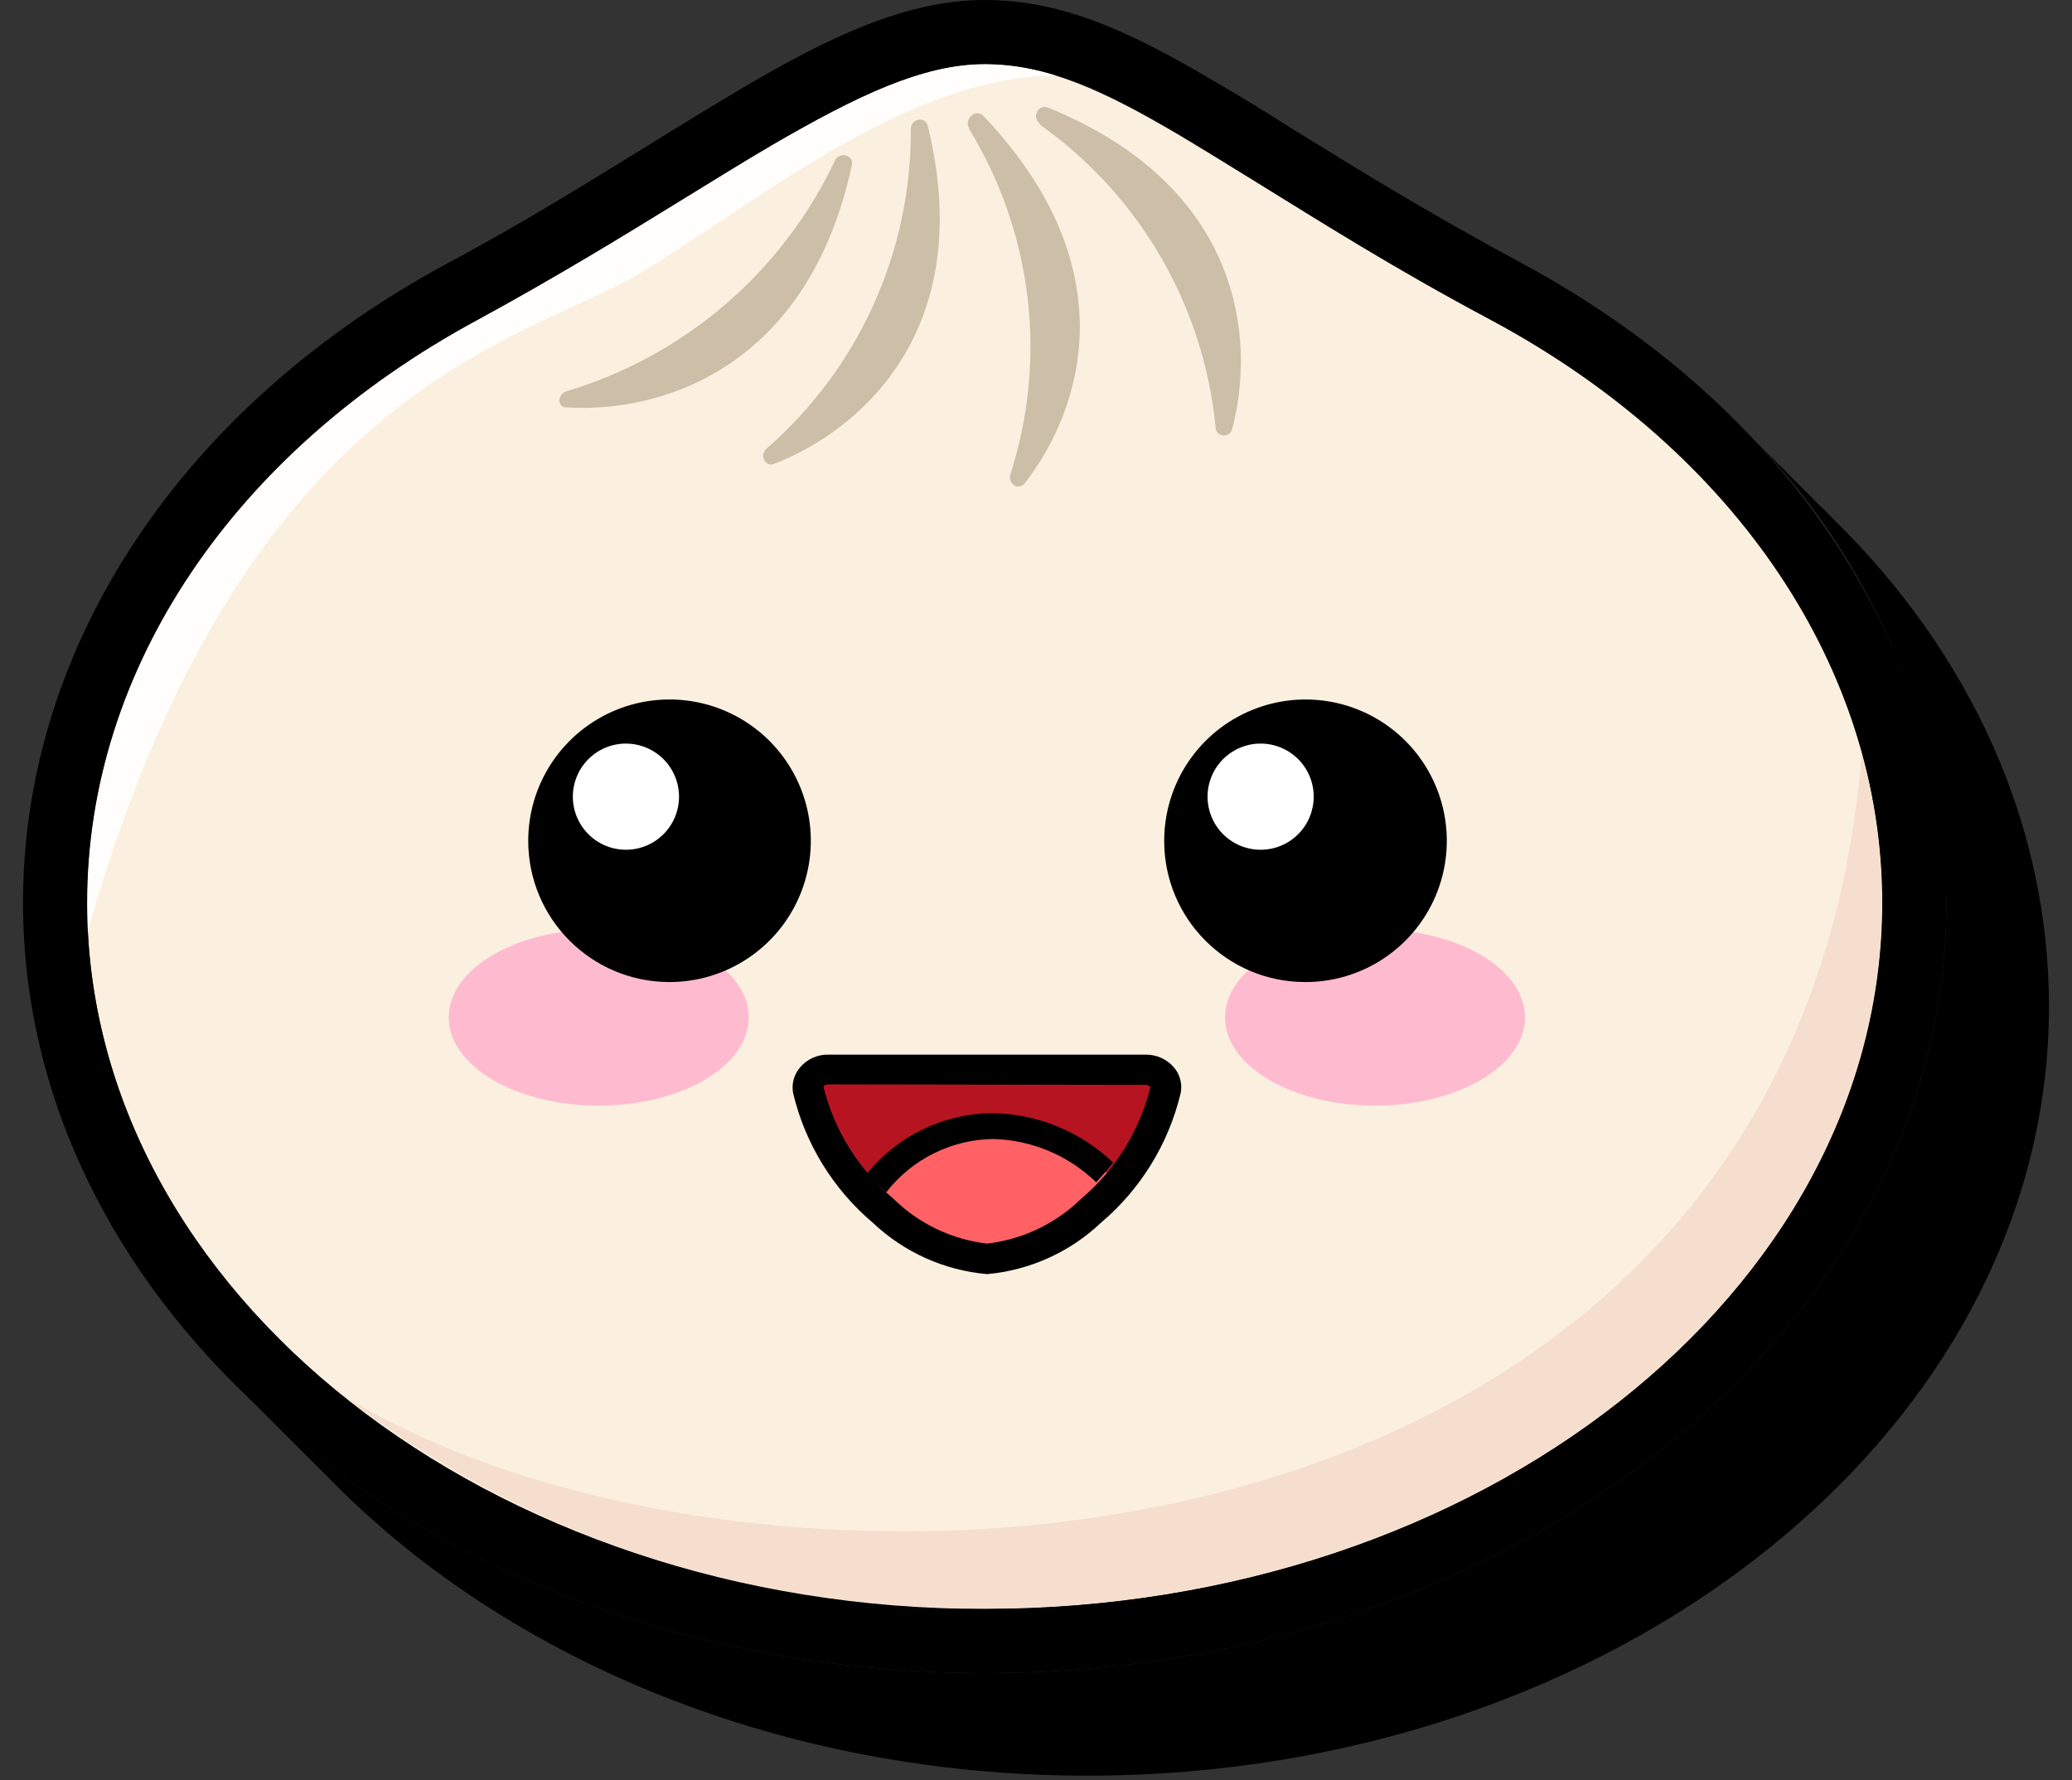 <svg width="64" height="55" viewBox="0 0 64 55" fill="none" xmlns="http://www.w3.org/2000/svg">
<rect x="0" y="0" width="64" height="55" fill="#333333" stroke="none"/>
<g clip-path="url(#clip0_518_1263)">
<path d="M56.627 16.033C56.499 15.897 56.367 15.765 56.231 15.637C56.097 15.51 55.97 15.367 55.835 15.241C55.7 15.114 55.574 14.971 55.439 14.845C55.304 14.718 55.178 14.575 55.043 14.448C54.908 14.322 54.782 14.179 54.647 14.053C54.512 13.926 54.386 13.783 54.251 13.656C54.116 13.529 53.989 13.387 53.855 13.261C57.784 17.122 60.035 22.375 60.12 27.883C60.12 41.008 46.797 51.686 30.416 51.686C21.243 51.686 13.037 48.336 7.579 43.084L7.975 43.48L8.371 43.876L8.767 44.272L9.163 44.668L9.559 45.064L9.955 45.46L10.351 45.856C15.801 51.33 24.19 54.855 33.584 54.855C49.965 54.855 63.289 44.177 63.289 31.091C63.289 25.499 60.881 20.199 56.627 16.033Z" fill="black"/>
<path d="M58.14 27.883C58.14 39.931 45.728 49.698 30.416 49.698C15.104 49.698 2.691 39.931 2.691 27.883C2.691 20.413 7.444 13.815 14.747 9.901C22.051 5.988 26.598 1.98 30.416 1.98C34.234 1.98 37.498 5.252 46.084 9.901C53.388 13.815 58.14 20.413 58.14 27.883Z" fill="#FBF0DF"/>
<path d="M58.14 27.883C58.136 26.335 57.923 24.795 57.506 23.304C55.344 49.682 23.168 50.949 10.517 43.06C16.204 47.468 23.222 49.809 30.416 49.698C45.704 49.698 58.14 39.915 58.14 27.883Z" fill="#F6DECE"/>
<path d="M19.746 8.452C23.287 6.329 27.992 2.345 32.618 2.337C31.906 2.107 31.164 1.986 30.416 1.98C28.499 1.98 26.455 2.97 23.881 4.46C22.986 4.982 22.059 5.561 21.077 6.163C19.231 7.303 17.116 8.594 14.74 9.886C7.198 13.965 2.691 20.69 2.691 27.883V28.825C7.492 11.866 16.213 10.575 19.746 8.452Z" fill="#FFFEFC"/>
<path d="M28.134 3.985C28.145 5.855 27.753 7.706 26.983 9.41C26.213 11.115 25.085 12.634 23.675 13.862C23.453 14.06 23.627 14.44 23.912 14.33C26.582 13.292 30.186 10.187 28.665 3.921C28.602 3.565 28.134 3.66 28.134 3.985ZM29.933 3.985C30.902 5.566 31.518 7.338 31.738 9.18C31.958 11.022 31.777 12.889 31.208 14.655C31.113 14.932 31.454 15.169 31.644 14.94C33.378 12.722 34.892 8.318 30.36 3.565C30.131 3.359 29.774 3.676 29.933 3.953V3.985ZM32.119 3.85C33.637 4.924 34.907 6.312 35.843 7.919C36.779 9.526 37.359 11.315 37.545 13.165C37.538 13.231 37.556 13.298 37.597 13.351C37.637 13.404 37.696 13.44 37.762 13.451C37.827 13.462 37.895 13.448 37.95 13.411C38.006 13.374 38.045 13.317 38.06 13.252C38.789 10.488 38.377 5.775 32.38 3.327C32.064 3.2 31.858 3.628 32.119 3.818V3.85ZM17.496 12.088C19.302 11.548 20.973 10.635 22.402 9.407C23.831 8.178 24.985 6.663 25.79 4.959C25.932 4.674 26.384 4.785 26.313 5.101C24.942 11.438 20.356 12.761 17.504 12.587C17.203 12.595 17.211 12.175 17.496 12.088Z" fill="#CCBEA7"/>
<path d="M30.416 51.686C14.035 51.686 0.711 41.008 0.711 27.883C0.711 19.962 5.606 12.571 13.805 8.143C16.181 6.876 18.217 5.6 20.031 4.484C21.029 3.866 21.972 3.287 22.883 2.749C25.663 1.101 28.039 0 30.416 0C32.792 0 34.868 0.951 37.466 2.487C38.258 2.939 39.05 3.43 39.898 3.969C41.87 5.188 44.096 6.567 47.027 8.143C55.225 12.571 60.12 19.953 60.12 27.883C60.12 41.008 46.797 51.686 30.416 51.686ZM30.416 1.98C28.499 1.98 26.455 2.97 23.881 4.46C22.986 4.983 22.059 5.561 21.077 6.163C19.231 7.303 17.116 8.594 14.74 9.886C7.198 13.965 2.691 20.69 2.691 27.883C2.691 39.915 15.128 49.706 30.416 49.706C45.704 49.706 58.14 39.915 58.14 27.883C58.14 20.69 53.633 13.965 46.084 9.901C43.09 8.317 40.753 6.828 38.86 5.656C37.996 5.125 37.204 4.634 36.483 4.198C34.084 2.772 32.333 1.98 30.416 1.98Z" fill="black"/>
<path d="M36 33.665C35.644 35.123 34.834 36.429 33.687 37.396C32.826 38.231 31.711 38.755 30.518 38.885C29.29 38.776 28.136 38.25 27.247 37.396C26.112 36.425 25.313 35.119 24.966 33.665C24.954 33.579 24.963 33.491 24.99 33.409C25.018 33.326 25.064 33.251 25.125 33.189C25.186 33.127 25.261 33.08 25.343 33.051C25.425 33.023 25.513 33.013 25.6 33.024H35.374C35.46 33.014 35.547 33.025 35.628 33.054C35.709 33.084 35.783 33.131 35.843 33.193C35.903 33.254 35.949 33.329 35.976 33.411C36.003 33.493 36.011 33.58 36 33.665Z" fill="#B71422"/>
<path d="M27.247 37.46C28.135 38.314 29.285 38.844 30.511 38.965C31.734 38.843 32.881 38.313 33.766 37.46C34.05 37.196 34.314 36.912 34.559 36.612C34.071 36.058 33.474 35.61 32.807 35.296C32.139 34.981 31.415 34.806 30.677 34.782C29.888 34.801 29.115 35.011 28.425 35.395C27.735 35.778 27.149 36.324 26.717 36.984C26.899 37.151 27.057 37.309 27.247 37.46Z" fill="#FF6164"/>
<path d="M27.374 36.834C27.767 36.326 28.269 35.914 28.844 35.629C29.419 35.344 30.051 35.192 30.693 35.186C31.879 35.221 33.009 35.699 33.861 36.525C34.042 36.327 34.217 36.124 34.384 35.915C33.377 34.955 32.045 34.41 30.653 34.386C29.91 34.393 29.177 34.564 28.507 34.887C27.837 35.21 27.247 35.677 26.78 36.255C26.967 36.459 27.166 36.652 27.374 36.834Z" fill="black"/>
<path d="M30.487 39.361C29.167 39.245 27.925 38.687 26.962 37.776C25.736 36.739 24.873 35.338 24.499 33.776C24.472 33.637 24.476 33.494 24.512 33.357C24.548 33.22 24.613 33.093 24.704 32.984C24.813 32.853 24.95 32.748 25.105 32.678C25.26 32.608 25.43 32.575 25.6 32.58H35.374C35.544 32.577 35.713 32.611 35.868 32.681C36.022 32.751 36.16 32.855 36.269 32.984C36.36 33.093 36.424 33.221 36.459 33.358C36.493 33.495 36.496 33.638 36.467 33.776C36.093 35.338 35.23 36.739 34.004 37.776C33.044 38.685 31.804 39.243 30.487 39.361M25.6 33.499C25.473 33.499 25.442 33.554 25.434 33.57C25.769 34.925 26.526 36.137 27.596 37.032C28.379 37.803 29.396 38.291 30.488 38.418C31.576 38.292 32.592 37.811 33.379 37.048C34.446 36.151 35.2 34.939 35.533 33.586C35.516 33.561 35.492 33.541 35.464 33.528C35.436 33.516 35.405 33.511 35.375 33.515L25.6 33.499Z" fill="black"/>
<path d="M42.472 34.156C45.031 34.156 47.105 32.936 47.105 31.431C47.105 29.927 45.031 28.706 42.472 28.706C39.912 28.706 37.838 29.927 37.838 31.431C37.838 32.936 39.912 34.156 42.472 34.156Z" fill="#FEBBD0"/>
<path d="M18.494 34.156C21.053 34.156 23.128 32.936 23.128 31.431C23.128 29.927 21.053 28.706 18.494 28.706C15.935 28.706 13.86 29.927 13.86 31.431C13.86 32.936 15.935 34.156 18.494 34.156Z" fill="#FEBBD0"/>
<path d="M20.672 30.338C21.536 30.34 22.38 30.085 23.099 29.606C23.818 29.128 24.379 28.447 24.71 27.649C25.042 26.852 25.129 25.974 24.962 25.127C24.794 24.28 24.379 23.501 23.769 22.89C23.159 22.279 22.381 21.862 21.535 21.693C20.688 21.524 19.81 21.61 19.012 21.94C18.214 22.271 17.532 22.83 17.052 23.548C16.572 24.266 16.316 25.11 16.316 25.974C16.316 28.381 18.265 30.334 20.672 30.338ZM40.293 30.338C41.158 30.345 42.005 30.094 42.727 29.618C43.449 29.142 44.013 28.463 44.348 27.666C44.683 26.869 44.774 25.99 44.609 25.142C44.444 24.293 44.031 23.512 43.422 22.899C42.813 22.285 42.035 21.866 41.188 21.695C40.34 21.524 39.461 21.609 38.662 21.939C37.862 22.268 37.179 22.827 36.698 23.546C36.217 24.264 35.96 25.109 35.96 25.974C35.956 28.374 37.893 30.325 40.293 30.338" fill="black"/>
<path d="M19.326 26.251C19.541 26.252 19.755 26.211 19.954 26.129C20.153 26.048 20.335 25.928 20.488 25.776C20.641 25.625 20.762 25.445 20.846 25.246C20.929 25.047 20.972 24.834 20.974 24.619C20.974 24.404 20.933 24.19 20.852 23.991C20.77 23.792 20.65 23.61 20.499 23.457C20.347 23.304 20.167 23.183 19.968 23.099C19.77 23.016 19.557 22.973 19.341 22.971C18.907 22.969 18.489 23.14 18.18 23.446C17.871 23.752 17.696 24.168 17.694 24.603C17.692 25.038 17.863 25.456 18.169 25.765C18.474 26.074 18.891 26.249 19.326 26.251M38.947 26.251C39.381 26.249 39.796 26.075 40.102 25.767C40.408 25.458 40.579 25.041 40.578 24.607C40.577 24.173 40.404 23.757 40.097 23.45C39.789 23.144 39.373 22.971 38.938 22.971C38.504 22.971 38.088 23.144 37.781 23.45C37.473 23.757 37.3 24.173 37.299 24.607C37.298 25.041 37.469 25.458 37.775 25.767C38.081 26.075 38.496 26.249 38.931 26.251H38.947Z" fill="white"/>
</g>
<defs>
<clipPath id="clip0_518_1263">
<rect width="62.58" height="55" fill="white" transform="translate(0.71)"/>
</clipPath>
</defs>
</svg>
